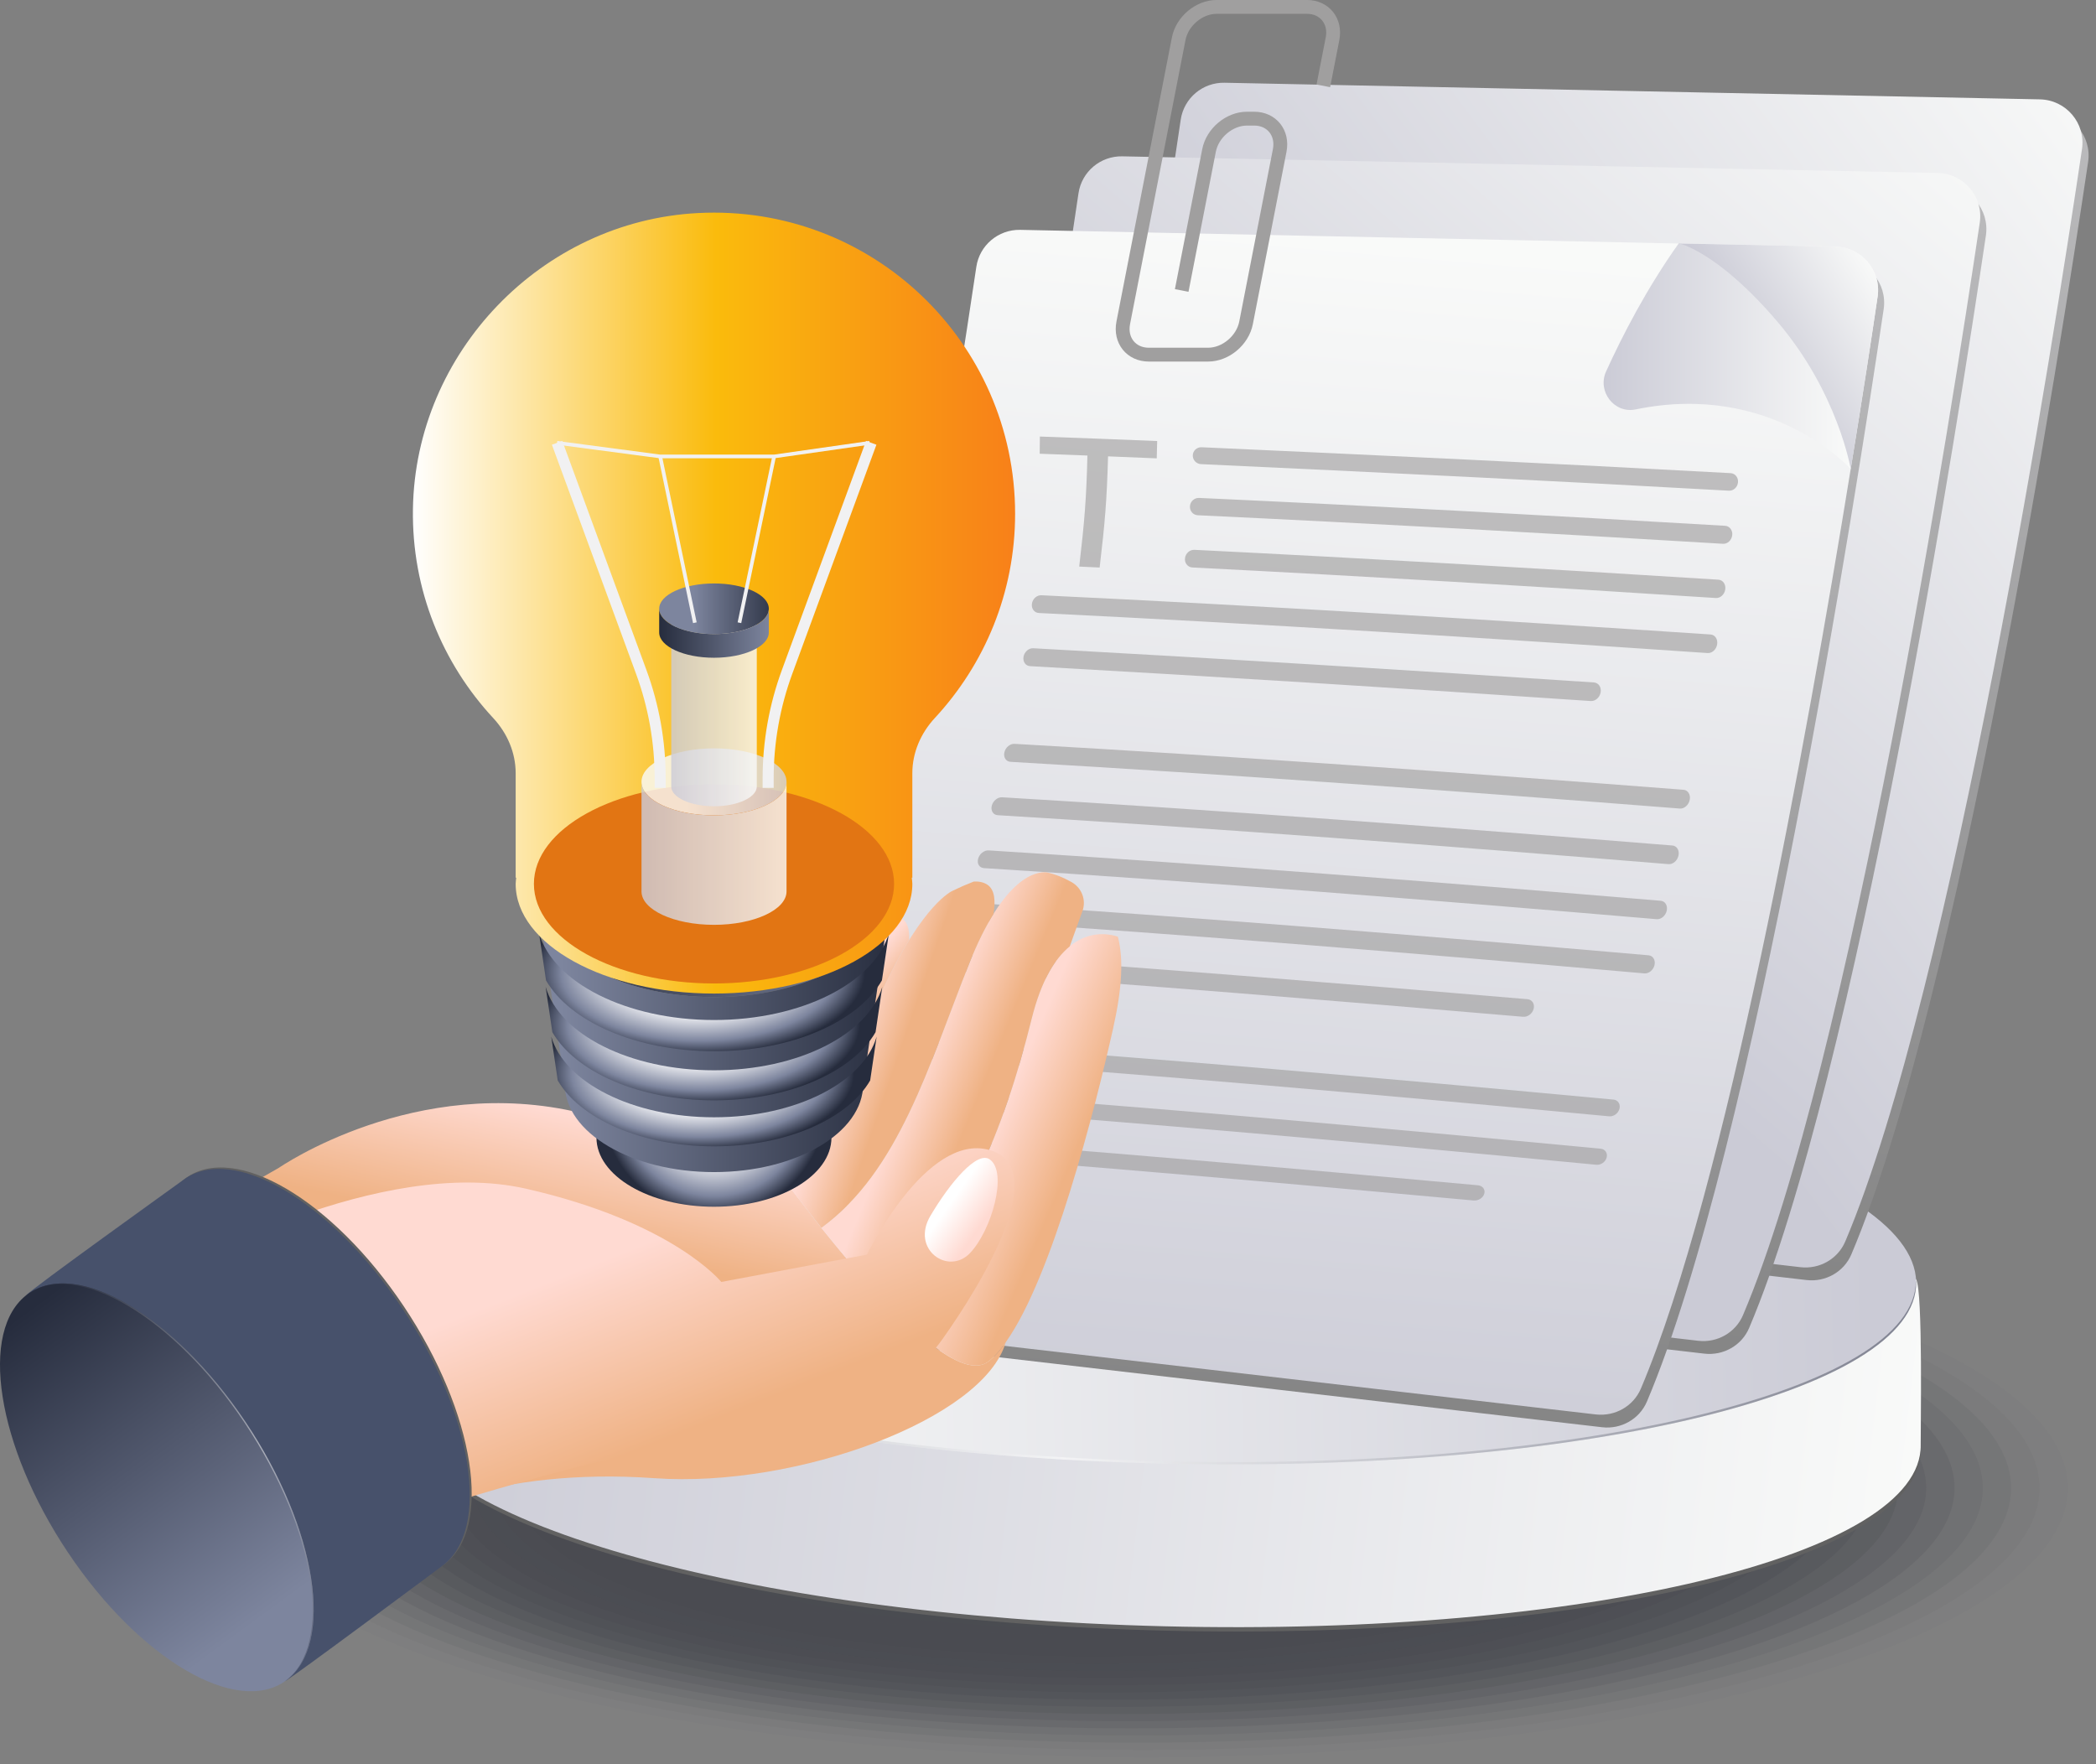 <svg xmlns="http://www.w3.org/2000/svg" enable-background="new 0 0 2202.42 1853.71" viewBox="0 0 2202.42 1853.71"><rect x="0" y="0" width="2202.42" height="1853.71" fill="#808080" stroke="none"/><g><g opacity=".5"><ellipse cx="1208.24" cy="1563.56" fill="#141723" opacity="0" rx="994.18" ry="290.15"/><ellipse cx="1204.29" cy="1563.56" fill="#141723" opacity=".032" rx="968.4" ry="282.63"/><ellipse cx="1200.35" cy="1563.56" fill="#141723" opacity=".065" rx="942.62" ry="275.1"/><ellipse cx="1196.4" cy="1563.56" fill="#141723" opacity=".097" rx="916.83" ry="267.58"/><ellipse cx="1192.46" cy="1563.56" fill="#141723" opacity=".129" rx="891.05" ry="260.05"/><ellipse cx="1188.51" cy="1563.56" fill="#141723" opacity=".161" rx="865.27" ry="252.53"/><ellipse cx="1184.57" cy="1563.56" fill="#141723" opacity=".194" rx="839.48" ry="245"/><ellipse cx="1180.63" cy="1563.56" fill="#141723" opacity=".226" rx="813.7" ry="237.48"/><ellipse cx="1176.68" cy="1563.56" fill="#141723" opacity=".258" rx="787.91" ry="229.95"/><ellipse cx="1172.74" cy="1563.56" fill="#141723" opacity=".29" rx="762.13" ry="222.43"/><ellipse cx="1168.79" cy="1563.56" fill="#141723" opacity=".323" rx="736.35" ry="214.9"/><ellipse cx="1164.85" cy="1563.56" fill="#141723" opacity=".355" rx="710.56" ry="207.38"/><ellipse cx="1160.9" cy="1563.56" fill="#141723" opacity=".387" rx="684.78" ry="199.85"/><ellipse cx="1156.96" cy="1563.56" fill="#141723" opacity=".419" rx="659" ry="192.33"/><ellipse cx="1153.01" cy="1563.56" fill="#141723" opacity=".452" rx="633.21" ry="184.8"/><ellipse cx="1149.07" cy="1563.56" fill="#141723" opacity=".484" rx="607.43" ry="177.28"/><ellipse cx="1145.12" cy="1563.56" fill="#141723" opacity=".516" rx="581.65" ry="169.75"/><ellipse cx="1141.18" cy="1563.56" fill="#141723" opacity=".548" rx="555.86" ry="162.23"/><ellipse cx="1137.23" cy="1563.56" fill="#141723" opacity=".581" rx="530.08" ry="154.7"/><ellipse cx="1133.29" cy="1563.56" fill="#141723" opacity=".613" rx="504.29" ry="147.18"/><ellipse cx="1129.34" cy="1563.56" fill="#141723" opacity=".645" rx="478.51" ry="139.65"/><ellipse cx="1125.4" cy="1563.56" fill="#141723" opacity=".677" rx="452.73" ry="132.13"/><ellipse cx="1121.45" cy="1563.56" fill="#141723" opacity=".71" rx="426.94" ry="124.6"/><ellipse cx="1117.51" cy="1563.56" fill="#141723" opacity=".742" rx="401.16" ry="117.08"/><ellipse cx="1113.56" cy="1563.56" fill="#141723" opacity=".774" rx="375.38" ry="109.55"/><ellipse cx="1109.62" cy="1563.56" fill="#141723" opacity=".806" rx="349.59" ry="102.03"/><ellipse cx="1105.68" cy="1563.56" fill="#141723" opacity=".839" rx="323.81" ry="94.5"/><ellipse cx="1101.73" cy="1563.56" fill="#141723" opacity=".871" rx="298.02" ry="86.98"/><ellipse cx="1097.79" cy="1563.56" fill="#141723" opacity=".903" rx="272.24" ry="79.45"/><ellipse cx="1093.84" cy="1563.56" fill="#141723" opacity=".935" rx="246.46" ry="71.93"/><ellipse cx="1089.9" cy="1563.56" fill="#141723" opacity=".968" rx="220.67" ry="64.4"/><ellipse cx="1085.95" cy="1563.56" fill="#141723" rx="194.89" ry="56.88"/></g><g><g><path fill="#616161" d="M2018.31,1522.66c2.22,116.18-353.55,201.59-794.63,190.77c-441.09-10.82-800.46-113.78-802.68-229.96
				c-2.22-116.18,350.18-299.67,791.27-288.85S2016.08,1406.48,2018.31,1522.66z"/><linearGradient id="a" x1="564.425" x2="1316.058" y1="1436.773" y2="1436.773" gradientTransform="matrix(2.155 .092 -.141 1.195 -610.875 -354.754)" gradientUnits="userSpaceOnUse"><stop offset="0" stop-color="#cbcbd6"/><stop offset="1" stop-color="#f9faf9"/></linearGradient><path fill="url(#a)" d="M2018.22,1518.08c2.22,116.18-353.55,201.59-794.63,190.77c-441.09-10.82-800.46-113.78-802.68-229.96
				c-0.2-10.33-9.82-162.44-4.55-172.24c54.02-100.39,393.96-126.47,795.82-116.61c395.88,9.71,736.06,53.11,801.16,154.21
				C2020.77,1355.79,2017.99,1506.17,2018.22,1518.08z"/><linearGradient id="b" x1="1904.99" x2="1653.952" y1="-76.091" y2="-76.091" gradientTransform="matrix(5.297 .13 .049 2.536 -8119.75 1291.378)" gradientUnits="userSpaceOnUse"><stop offset="0" stop-color="#cbcbd6"/><stop offset="1" stop-color="#f9faf9"/></linearGradient><path fill="url(#b)" d="M2013.46,1347.02c2.22,116.18-353.55,201.59-794.63,190.77c-441.09-10.82-800.46-113.78-802.68-229.96
				c-2.22-116.18,353.55-201.59,794.63-190.77C1651.86,1127.89,2011.23,1230.84,2013.46,1347.02z"/><linearGradient id="c" x1="1612.197" x2="1913.754" y1="-34.859" y2="-34.859" gradientTransform="matrix(5.297 .13 .049 2.536 -8119.75 1291.378)" gradientUnits="userSpaceOnUse"><stop offset="0" stop-color="#40465a"/><stop offset=".436" stop-color="#fff"/><stop offset=".995" stop-color="#2d3345"/></linearGradient><path fill="url(#c)" d="M1218.79,1535.41c-439.57-10.79-797.77-113.08-802.43-228.76c0,0.4-0.22,0.78-0.21,1.18
				c2.22,116.18,361.59,219.13,802.68,229.96c441.08,10.82,796.85-74.59,794.62-190.77c-0.01-0.4-0.23-0.79-0.24-1.19
				C2012.96,1461.39,1658.33,1546.19,1218.79,1535.41z" opacity=".47"/></g><g><g><linearGradient id="d" x1="1545.778" x2="1657.034" y1="1422.885" y2="111.493" gradientUnits="userSpaceOnUse"><stop offset="0" stop-color="#818181"/><stop offset="1" stop-color="#b9b9bb"/></linearGradient><path fill="url(#d)" d="M1945.36,1318.05c112.62-265.15,220.1-954.48,248.78-1147.93c4.03-27.19-16.75-51.64-44.24-52.2
					l-856.74-17.47c-22.98-0.47-42.72,16.15-46.07,38.89c-23.96,162.52-119.4,780.87-221.61,1047.27
					c-10.67,27.82,7.77,58.1,37.36,61.53l835.45,96.89C1918.22,1347.34,1937.52,1336.51,1945.36,1318.05z"/><linearGradient id="e" x1="1521.274" x2="2297.878" y1="761.75" y2="182.799" gradientUnits="userSpaceOnUse"><stop offset="0" stop-color="#cbcbd6"/><stop offset="1" stop-color="#f9faf9"/></linearGradient><path fill="url(#e)" d="M1938.93,1304.54c112.62-265.15,220.1-954.48,248.78-1147.93c4.03-27.19-16.75-51.64-44.24-52.2
					l-856.74-17.47c-22.98-0.47-42.72,16.15-46.07,38.89c-23.96,162.52-119.4,780.87-221.61,1047.27
					c-10.67,27.82,7.77,58.1,37.36,61.53l835.45,96.89C1911.78,1333.83,1931.09,1323,1938.93,1304.54z"/></g><g><linearGradient id="f" x1="1438.367" x2="1549.623" y1="1500.221" y2="188.829" gradientUnits="userSpaceOnUse"><stop offset="0" stop-color="#818181"/><stop offset="1" stop-color="#b9b9bb"/></linearGradient><path fill="url(#f)" d="M1837.95,1395.38c112.62-265.15,220.1-954.48,248.78-1147.93c4.03-27.19-16.75-51.64-44.24-52.2
					l-856.74-17.47c-22.98-0.47-42.72,16.15-46.07,38.89c-23.96,162.52-119.4,780.87-221.61,1047.27
					c-10.67,27.82,7.77,58.1,37.36,61.53l835.45,96.89C1810.8,1424.67,1830.11,1413.84,1837.95,1395.38z"/><linearGradient id="g" x1="1428.75" x2="2068.399" y1="851.224" y2="105.746" gradientUnits="userSpaceOnUse"><stop offset="0" stop-color="#cbcbd6"/><stop offset="1" stop-color="#f9faf9"/></linearGradient><path fill="url(#g)" d="M1831.51,1381.87c112.62-265.15,220.1-954.48,248.78-1147.93c4.03-27.19-16.75-51.64-44.24-52.2
					l-856.74-17.47c-22.98-0.47-42.72,16.15-46.07,38.89c-23.96,162.52-119.4,780.87-221.61,1047.27
					c-10.67,27.82,7.77,58.1,37.36,61.53l835.45,96.89C1804.37,1411.17,1823.67,1400.33,1831.51,1381.87z"/></g><g><linearGradient id="h" x1="1330.957" x2="1442.212" y1="1577.557" y2="266.165" gradientUnits="userSpaceOnUse"><stop offset="0" stop-color="#818181"/><stop offset="1" stop-color="#b9b9bb"/></linearGradient><path fill="url(#h)" d="M1730.54,1472.72c112.62-265.15,220.1-954.48,248.78-1147.93c4.03-27.19-16.75-51.64-44.24-52.2
					l-856.74-17.47c-22.98-0.47-42.72,16.15-46.07,38.89c-23.96,162.52-119.4,780.87-221.61,1047.27
					c-10.67,27.82,7.77,58.1,37.36,61.53l835.45,96.89C1703.39,1502.01,1722.7,1491.18,1730.54,1472.72z"/><linearGradient id="i" x1="1324.565" x2="1435.819" y1="1564.118" y2="252.743" gradientUnits="userSpaceOnUse"><stop offset="0" stop-color="#cbcbd6"/><stop offset="1" stop-color="#f9faf9"/></linearGradient><path fill="url(#i)" d="M1972.98,311.32c-6.01,41.11-15.71,104.52-28.31,181.51c-46.35,285.64-131.86,757.44-220.48,966.29
					c-7.95,18.62-27.15,29.28-47.12,27.15l-680.46-78.92l-154.94-18.04c-29.67-3.49-48.09-33.74-37.43-61.47
					c17.45-45.76,34.9-102,51.78-164.44c81.06-301.16,149.9-748.33,169.87-882.91c3.3-22.69,23.08-39.36,45.96-38.98l692.09,14.35
					l164.64,3.3C1956.11,259.74,1976.86,284.17,1972.98,311.32z"/></g><g opacity=".63"><g><g><path fill="#a09f9f" d="M1816.72,515.61c-184.86-10.4-369.76-19.33-554.71-27.91c-4.98-0.22-8.83-4.38-8.66-9.28
							c0.17-4.9,4.3-8.68,9.28-8.47c185.33,8.35,370.62,17.06,555.87,27.22c4.77,0.26,8.24,4.57,7.74,9.67
							S1821.48,515.87,1816.72,515.61z"/></g><g><path fill="#a09f9f" d="M1810.5,571.4c-183.89-11.11-367.89-21.32-551.91-29.99c-4.95-0.23-8.61-4.51-8.23-9.54
							c0.38-5.03,4.67-8.9,9.63-8.67c184.3,8.45,368.57,18.42,552.74,29.29c4.74,0.28,8.07,4.71,7.45,9.94
							C1819.56,567.66,1815.23,571.68,1810.5,571.4z"/></g><g><path fill="#a09f9f" d="M1803,628.38c-183.25-11.83-366.62-22.75-550.01-32.08c-4.94-0.25-8.42-4.62-7.84-9.74
							c0.58-5.13,5.02-9.07,9.96-8.82c183.57,9.1,367.12,19.79,550.56,31.38c4.71,0.29,7.93,4.83,7.19,10.16
							S1807.71,628.68,1803,628.38z"/></g><g><path fill="#a09f9f" d="M1794.35,686.21c-234.13-15.93-468.36-30.63-702.76-42.09c-4.77-0.23-8-4.59-7.27-9.74
							s5.15-9.13,9.92-8.91c234.52,11.2,468.88,25.59,703.14,41.22c4.69,0.31,7.81,4.92,6.97,10.32
							C1803.51,682.41,1799.04,686.53,1794.35,686.21z"/></g><g><path fill="#a09f9f" d="M1671.52,736.63c-196.35-13.31-392.61-25.66-589.1-36.66c-4.76-0.24-7.84-4.65-6.94-9.85
							c0.91-5.2,5.46-9.21,10.22-8.97c196.5,10.78,392.77,22.88,589.13,35.94c4.84,0.33,8.01,4.97,7.09,10.37
							C1681.01,732.86,1676.35,736.97,1671.52,736.63z"/></g><g><path fill="#a09f9f" d="M1765.16,849.61c-234.29-18.41-468.7-35.55-703.33-49.1c-4.76-0.27-7.64-4.71-6.47-9.93
							c1.17-5.22,5.94-9.24,10.7-8.97c234.5,13.3,468.78,30.16,702.95,48.28c4.67,0.36,7.58,5.06,6.52,10.52
							C1774.47,845.86,1769.83,849.97,1765.16,849.61z"/></g><g><path fill="#a09f9f" d="M1753.25,908.02c-234.79-19.24-469.7-37.21-704.85-51.44c-4.77-0.28-7.56-4.71-6.27-9.91
							c1.29-5.2,6.15-9.18,10.92-8.91c234.95,14.01,469.67,31.7,704.27,50.67c4.67,0.38,7.54,5.07,6.41,10.49
							C1762.61,904.33,1757.92,908.4,1753.25,908.02z"/></g><g><path fill="#a09f9f" d="M1740.77,965.86c-235.46-20.03-471.04-38.78-706.88-53.66c-4.78-0.3-7.5-4.69-6.12-9.83
							c1.38-5.15,6.33-9.09,11.11-8.8c235.59,14.67,470.93,33.16,706.15,52.93c4.68,0.39,7.51,5.05,6.33,10.4
							C1750.18,962.25,1745.45,966.25,1740.77,965.86z"/></g><g><path fill="#a09f9f" d="M1727.85,1022.81c-236.26-20.77-472.65-40.25-709.33-55.72c-4.79-0.31-7.47-4.64-6.02-9.71
							c1.45-5.07,6.48-8.94,11.26-8.64c236.38,15.28,472.49,34.52,708.47,55.05c4.69,0.41,7.49,5.01,6.28,10.27
							C1737.31,1019.31,1732.54,1023.22,1727.85,1022.81z"/></g><g><path fill="#a09f9f" d="M1600.4,1068.4c-199.25-17.11-398.38-33.09-597.85-47.44c-4.8-0.32-7.46-4.57-5.95-9.54
							c1.5-4.97,6.58-8.75,11.38-8.44c199.19,14.2,398.05,30,597.03,46.93c4.89,0.43,7.81,4.93,6.54,10.04
							C1610.27,1065.07,1605.29,1068.84,1600.4,1068.4z"/></g><g><path fill="#a09f9f" d="M1690.89,1173c-238.88-22.46-477.91-43.64-717.27-60.43c-4.83-0.33-7.48-4.4-5.95-9.12
							c1.54-4.72,6.67-8.31,11.5-7.98c239.02,16.66,477.71,37.66,716.26,59.95c4.72,0.44,7.52,4.75,6.26,9.62
							C1700.44,1169.89,1695.61,1173.44,1690.89,1173z"/></g><g><path fill="#a09f9f" d="M1677.4,1223.9c-239.87-22.93-479.88-44.58-720.24-61.7c-4.85-0.34-7.52-4.26-6-8.81
							c1.53-4.55,6.67-7.99,11.51-7.66c240.03,17.02,479.71,38.52,719.25,61.3c4.74,0.45,7.54,4.61,6.3,9.28
							C1686.97,1220.97,1682.15,1224.35,1677.4,1223.9z"/></g><g><path fill="#a09f9f" d="M1548.39,1261.44c-202.44-18.65-404.73-36.08-607.42-51.68c-4.86-0.34-7.58-4.1-6.09-8.45
							c1.49-4.35,6.63-7.63,11.49-7.29c202.42,15.53,404.44,32.87,606.61,51.42c4.96,0.47,7.93,4.46,6.67,8.88
							C1558.38,1258.75,1553.36,1261.91,1548.39,1261.44z"/></g><g><g><path fill="#a09f9f" d="M1142.63,478.67c-20.17-0.79-30.21-1.17-50.14-1.91c0.13-7.26,0.17-10.88,0.17-18.06
								c48.65,1.75,73.4,2.7,123.28,4.72c-0.13,7.24-0.22,10.88-0.47,18.2c-20.55-0.86-30.78-1.28-51.15-2.09
								c-1.26,45.54-3.18,69.09-8.84,116.82c-8.61-0.41-12.9-0.61-21.47-1.01C1139.61,547.67,1141.49,524.15,1142.63,478.67z"/></g></g></g></g><path fill="none" stroke="#a09f9f" stroke-miterlimit="10" stroke-width="14.544" d="M1390.52,90.21l9.67-49.52c3.6-18.46-8.41-33.43-26.83-33.43h-94.92c-18.42,0-36.28,14.97-39.88,33.43
				l-58.27,298.53c-3.6,18.46,8.41,33.43,26.83,33.43h62.33c18.42,0,36.28-14.97,39.88-33.43l35.35-181.12
				c3.6-18.46-8.41-33.43-26.83-33.43h-7.54c-18.42,0-36.28,14.97-39.88,33.43l-28.72,147.13"/><linearGradient id="j" x1="1847.682" x2="2067.954" y1="378.36" y2="244.781" gradientUnits="userSpaceOnUse"><stop offset="0" stop-color="#cbcbd6"/><stop offset=".604" stop-color="#f9faf9"/></linearGradient><path fill="url(#j)" d="M1972.98,311.32c-6.01,41.11-15.71,104.52-28.31,181.51c-15.13-39.95-173.75-229.02-180.73-236.97
				l164.64,3.3C1956.11,259.74,1976.86,284.17,1972.98,311.32z"/><linearGradient id="k" x1="1685.052" x2="1944.662" y1="374.253" y2="374.253" gradientUnits="userSpaceOnUse"><stop offset="0" stop-color="#cbcbd6"/><stop offset="1" stop-color="#f9faf9"/></linearGradient><path fill="url(#k)" d="M1763.98,255.72c0,0,40.48,7.99,103.95,82.63s76.73,154.43,76.73,154.43s-82.72-92.19-225.95-62.58
				c-22.52,4.66-40.58-18.94-31.07-39.88C1704.36,353.5,1729.99,303.49,1763.98,255.72z"/><linearGradient id="l" x1="957.052" x2="819.758" y1="1270.266" y2="1337.729" gradientUnits="userSpaceOnUse"><stop offset="0" stop-color="#cbcbd6"/><stop offset="1" stop-color="#f9faf9"/></linearGradient><path fill="url(#l)" d="M996.6,1407.35l-154.94-18.04c-29.67-3.49-48.09-33.74-37.43-61.47c17.45-45.76,34.9-102,51.78-164.44
				L996.6,1407.35z"/><linearGradient id="m" x1="1055.119" x2="902.439" y1="1158.557" y2="1308.87" gradientUnits="userSpaceOnUse"><stop offset="0" stop-color="#cbcbd6"/><stop offset="1" stop-color="#f9faf9"/></linearGradient><path fill="url(#m)" d="M996.6,1407.35c0,0-25.99-68.76-10.25-141.49c12.9-59.64,30.23-90.13,43.04-105.43
				c7.29-8.72,2.73-22.32-8.31-25c-28.75-6.97-82.37-9.16-165.07,27.97C856.01,1163.4,857.39,1269.36,996.6,1407.35z"/></g><g><linearGradient id="n" x1="645.638" x2="618.516" y1="1179.675" y2="1311.213" gradientUnits="userSpaceOnUse"><stop offset="0" stop-color="#ffdad2"/><stop offset="1" stop-color="#efb284"/></linearGradient><path fill="url(#n)" d="M1056.75,1410.55c-22.94,80.05-219.1,153.29-369.08,142.69c-168.95-12.02-263.08,41.76-263.08,41.76
				l-262.92-292.82l131.46-75.14c0,0,143.49-99.51,317.19-57.58c141.9,34.17,173.7,14.71,173.7,14.71s0,0,0.16,0.16
				c5.54,8.22,200.12,289.5,254.86,246C1045.04,1425.58,1051.05,1418.78,1056.75,1410.55z"/><linearGradient id="o" x1="1044.21" x2="1125.322" y1="1187.209" y2="1222.198" gradientUnits="userSpaceOnUse"><stop offset="0" stop-color="#ffdad2"/><stop offset="1" stop-color="#efb284"/></linearGradient><path fill="url(#o)" d="M1169.54,1081.03c-18.67,83.37-63.6,260.39-112.64,329.21c0.16,0.16,0,0.16-0.16,0.32
				c-5.69,8.23-11.71,15.03-17.72,19.77c-21.04,16.77-62.96-14.71-106.78-60.27c79.89-78.94,122.6-181.93,151.71-299.15
				c25-100.77,76.57-91.44,90.65-86.69C1180.77,1007.78,1179.03,1038.79,1169.54,1081.03z"/><linearGradient id="p" x1="966.133" x2="1029.753" y1="1121.986" y2="1148.29" gradientUnits="userSpaceOnUse"><stop offset="0" stop-color="#ffdad2"/><stop offset="1" stop-color="#efb284"/></linearGradient><path fill="url(#p)" d="M1124.13,994.27l13.3-36.99c4.23-11.76-0.89-24.69-11.88-30.64c-2.29-1.24-4.66-2.45-7.11-3.64
				c-5.38-2.53-10.76-4.43-16.45-5.86c0,0-0.95-0.32-2.53-0.48c-9.65-0.95-44.14,3.17-80.68,94.92
				c-43.19,108.37-73.88,218.79-155.67,278.59c21.67,27.21,45.72,55.53,69.13,79.89c79.89-78.94,122.6-181.93,151.71-299.15
				c10.36-41.75,25.28-64.43,40.2-76.54C1124.16,994.36,1124.13,994.27,1124.13,994.27z"/><linearGradient id="q" x1="891.431" x2="944.985" y1="1089.283" y2="1107.75" gradientUnits="userSpaceOnUse"><stop offset="0" stop-color="#ffdad2"/><stop offset="1" stop-color="#efb284"/></linearGradient><path fill="url(#q)" d="M1037.27,929.47c-4.34-2.74-9.17-3.42-14.04-3.16c-7.39,2.85-14.71,6.02-21.85,9.49c0,0-0.63,0.32-1.9,0.95
				c-8.23,4.75-42.4,29.58-86.06,135.1c-33.54,81-75.46,130.35-99.66,154.08c13.45,18.19,30.53,40.82,49.36,64.23
				c81.79-59.8,112.48-170.22,155.67-278.59c8.59-21.57,17.05-38.15,25.12-51.11C1046.07,947.54,1045.66,934.77,1037.27,929.47z"/><linearGradient id="r" x1="861.568" x2="894.967" y1="1080.392" y2="1106.634" gradientUnits="userSpaceOnUse"><stop offset="0" stop-color="#ffdad2"/><stop offset="1" stop-color="#efb284"/></linearGradient><path fill="url(#r)" d="M948.22,965.39c-46.83,28.16-164.21,218.79-164.21,218.79s0,0,0.16,0.16c1.26,1.9,12.5,18.19,29.58,41.6
				c24.2-23.73,66.13-73.09,99.66-154.08c15.38-37.18,29.55-64.18,41.86-83.98C955.78,977.77,953.99,969.46,948.22,965.39z"/><linearGradient id="s" x1="642.142" x2="715.627" y1="1320.557" y2="1505.801" gradientUnits="userSpaceOnUse"><stop offset="0" stop-color="#ffdad2"/><stop offset="1" stop-color="#efb284"/></linearGradient><path fill="url(#s)" d="M189.73,1333.45c0,0,208.42-119.61,363.05-84.39c154.63,35.21,205.15,97.98,205.15,97.98l153.09-28.73
				c0,0,61.97-127.91,128.2-110.06c66.23,17.85-6.11,138.51-48.64,198.54c-42.53,60.03-112.92,80.55-259.89,107.25
				c-146.97,26.7-306.1,80.98-306.1,80.98L189.73,1333.45z"/><g><path fill="#616161" d="M195.05,1238.05c51.55-37.83,154.15,22.36,229.15,134.45c75,112.09,94.01,233.62,42.46,271.46
					c-51.55,37.83-285.78,74.24-360.78-37.85C30.87,1494.01,143.5,1275.88,195.05,1238.05z"/><path fill="#47516b" d="M193.01,1239.54c51.55-37.83,154.15,22.36,229.15,134.45c75,112.09,94.01,233.62,42.46,271.46
					c-4.59,3.36-159.24,118.84-164.58,120.69c-54.67,18.91-127.87-56.42-196.2-158.54c-67.31-100.6-109.48-198.29-76.06-246.77
					C31.6,1355.29,187.73,1243.42,193.01,1239.54z"/><linearGradient id="t" x1="2237.974" x2="2029.119" y1="-317.873" y2="-317.873" gradientTransform="matrix(-1.083 -1.618 1.353 -.993 2889.729 4676.9)" gradientUnits="userSpaceOnUse"><stop offset="0" stop-color="#262c3d"/><stop offset="1" stop-color="#7d859e"/></linearGradient><path fill="url(#t)" d="M29,1359.9c51.55-37.83,154.15,22.36,229.15,134.45s94.01,233.62,42.46,271.46
					c-51.55,37.83-154.15-22.36-229.15-134.45S-22.55,1397.73,29,1359.9z"/><linearGradient id="u" x1="1994.38" x2="2245.265" y1="-283.568" y2="-283.568" gradientTransform="matrix(-1.083 -1.618 1.353 -.993 2889.729 4676.9)" gradientUnits="userSpaceOnUse"><stop offset="0" stop-color="#40465a"/><stop offset=".436" stop-color="#fff"/><stop offset=".995" stop-color="#2d3345"/></linearGradient><path fill="url(#u)" d="M257.09,1495.12c74.74,111.7,93.83,232.73,42.94,271.01c0.18-0.13,0.39-0.2,0.57-0.33
					c51.55-37.83,32.55-159.37-42.46-271.46c-75-112.09-177.59-172.28-229.14-134.45c-0.18,0.13-0.31,0.31-0.49,0.44
					C80.24,1323.32,182.35,1383.43,257.09,1495.12z" opacity=".47"/></g><linearGradient id="v" x1="1032.954" x2="1000.522" y1="1284.269" y2="1261.446" gradientUnits="userSpaceOnUse"><stop offset="0" stop-color="#ffdad2"/><stop offset="1" stop-color="#fff"/></linearGradient><path fill="url(#v)" d="M1039.88,1218.18c-13.17-9-41.22,23.92-62.18,59.28c-20.96,35.36,18.66,63.05,41.42,39.38
				S1059.49,1231.59,1039.88,1218.18z"/><g><g><radialGradient id="w" cx="2326.197" cy="425.944" r="8.255" gradientTransform="translate(-35277.594 -5437.271) scale(15.488)" gradientUnits="userSpaceOnUse"><stop offset=".444" stop-color="#fefeff"/><stop offset=".759" stop-color="#7d859e"/><stop offset=".92" stop-color="#262c3d"/></radialGradient><path fill="url(#w)" d="M894.98,1051.37l-21.3,143.92c0,40.14-55.26,72.72-123.42,72.72c-68.26,0-123.52-32.58-123.52-72.72
						l-21.3-143.92c11.79,40.72,72.19,71.79,144.82,71.79C822.9,1123.16,883.19,1092.09,894.98,1051.37z"/><path fill="#e27513" d="M936.79,937.78c0,6.35-0.97,12.7-2.77,18.76L936.79,937.78z"/><linearGradient id="x" x1="563.64" x2="936.793" y1="937.784" y2="937.784" gradientUnits="userSpaceOnUse"><stop offset="0" stop-color="#262c3d"/><stop offset="1" stop-color="#7d859e"/></linearGradient><path fill="url(#x)" d="M936.79,937.78l-2.77,18.76c-14.98,51.7-91.52,91.15-183.73,91.15c-92.21,0-168.9-39.44-183.87-91.15
						l-2.77-18.76c0-60.72,83.62-109.91,186.65-109.91C853.32,827.88,936.79,877.07,936.79,937.78z"/><linearGradient id="y" x1="943.559" x2="589.883" y1="1094.077" y2="1094.077" gradientUnits="userSpaceOnUse"><stop offset="0" stop-color="#262c3d"/><stop offset="1" stop-color="#7d859e"/></linearGradient><path fill="url(#y)" d="M934.02,956.55l-27.04,182.73c0,50.97-70.17,92.33-156.69,92.33c-86.67,0-156.83-41.36-156.83-92.33
						l-27.04-182.73c14.98,51.7,91.66,91.15,183.87,91.15C842.5,1047.69,919.04,1008.25,934.02,956.55z"/><radialGradient id="z" cx="2325.132" cy="417.031" r="12.286" gradientTransform="matrix(15.488 0 0 7.748 -35277.594 -2209.637)" gradientUnits="userSpaceOnUse"><stop offset=".444" stop-color="#fefeff"/><stop offset=".759" stop-color="#7d859e"/><stop offset=".92" stop-color="#262c3d"/></radialGradient><path fill="url(#z)" d="M750.29,1104.59c81.97,0,151.44-31.19,176.41-74.43l7.33-49.5c-14.98,51.7-91.52,91.15-183.73,91.15
						s-168.9-39.44-183.87-91.15l7.32,49.49C598.72,1073.39,668.31,1104.59,750.29,1104.59z"/><radialGradient id="A" cx="2355.385" cy="373.626" r="12.286" gradientTransform="matrix(14.903 0 0 7.455 -34367.098 -1709.198)" gradientUnits="userSpaceOnUse"><stop offset=".444" stop-color="#fefeff"/><stop offset=".759" stop-color="#7d859e"/><stop offset=".92" stop-color="#262c3d"/></radialGradient><path fill="url(#A)" d="M750.28,1156.2c78.87,0,145.72-30.02,169.74-71.62l7.05-47.63c-14.41,49.75-88.06,87.7-176.79,87.7
						s-162.52-37.95-176.93-87.7l7.05,47.62C604.45,1126.18,671.41,1156.2,750.28,1156.2z"/><radialGradient id="B" cx="2383.045" cy="334.011" r="12.286" gradientTransform="matrix(14.405 0 0 7.207 -33592.86 -1279.697)" gradientUnits="userSpaceOnUse"><stop offset=".444" stop-color="#fefeff"/><stop offset=".759" stop-color="#7d859e"/><stop offset=".92" stop-color="#262c3d"/></radialGradient><path fill="url(#B)" d="M750.28,1204.53c76.24,0,140.85-29.01,164.07-69.23l6.81-46.04c-13.93,48.09-85.12,84.77-170.89,84.77
						s-157.09-36.68-171.02-84.77l6.81,46.03C609.32,1175.51,674.04,1204.53,750.28,1204.53z"/></g><linearGradient id="C" x1="433.863" x2="1066.646" y1="633.714" y2="633.714" gradientUnits="userSpaceOnUse"><stop offset="0" stop-color="#fff"/><stop offset=".503" stop-color="#fabb0c"/><stop offset="1" stop-color="#f88019"/></linearGradient><path fill="url(#C)" d="M1066.65,539.82c0-180.33-150.87-325.43-333.27-315.95C569.09,232.4,436.45,370.34,433.9,534.83
					c-1.32,84.96,31.03,162.21,84.4,219.73c14.71,15.86,23.55,36.26,23.55,57.89v109.79h0.59c-0.22,2.16-0.59,4.3-0.59,6.49
					c0,63.66,93.31,115.27,208.41,115.27c115.1,0,208.4-51.61,208.4-115.27c0-2.19-0.37-4.33-0.59-6.49h0.59V812.47
					c0-21.67,8.88-42.09,23.61-57.98C1034.55,698.11,1066.65,622.78,1066.65,539.82z"/><ellipse cx="750.25" cy="928.73" fill="#e27513" rx="189.24" ry="104.67"/><g opacity=".81"><linearGradient id="D" x1="846.602" x2="722.302" y1="821.543" y2="821.543" gradientUnits="userSpaceOnUse"><stop offset="0" stop-color="#cbcbd6"/><stop offset="1" stop-color="#f9faf9"/></linearGradient><path fill="url(#D)" d="M826.46,821.48c0,19.46-34.09,35.25-76.2,35.25c-42.12,0-76.2-15.79-76.2-35.25
						c0-19.33,34.09-35.12,76.2-35.12C792.37,786.35,826.46,802.15,826.46,821.48z"/><linearGradient id="E" x1="674.054" x2="826.456" y1="896.636" y2="896.636" gradientUnits="userSpaceOnUse"><stop offset="0" stop-color="#cbcbd6"/><stop offset="1" stop-color="#f9faf9"/></linearGradient><path fill="url(#E)" d="M826.46,821.48v115.19c0,19.33-34.09,35.12-76.2,35.12c-42.12,0-76.2-15.79-76.2-35.12V821.48
						c0,19.46,34.09,35.25,76.2,35.25C792.37,856.73,826.46,840.94,826.46,821.48z"/></g><g opacity=".81"><linearGradient id="F" x1="807.077" x2="733.769" y1="654.386" y2="654.386" gradientUnits="userSpaceOnUse"><stop offset="0" stop-color="#cbcbd6"/><stop offset="1" stop-color="#f9faf9"/></linearGradient><path fill="url(#F)" d="M795.2,654.35c0,11.48-20.1,20.79-44.94,20.79c-24.84,0-44.94-9.31-44.94-20.79
						c0-11.4,20.1-20.72,44.94-20.72C775.09,633.63,795.2,642.95,795.2,654.35z"/><linearGradient id="G" x1="705.314" x2="795.196" y1="750.765" y2="750.765" gradientUnits="userSpaceOnUse"><stop offset="0" stop-color="#cbcbd6"/><stop offset="1" stop-color="#f9faf9"/></linearGradient><path fill="url(#G)" d="M795.2,654.35v172.12c0,11.4-20.1,20.72-44.94,20.72c-24.84,0-44.94-9.31-44.94-20.72V654.35
						c0,11.48,20.1,20.79,44.94,20.79C775.09,675.14,795.2,665.82,795.2,654.35z"/></g><g><linearGradient id="H" x1="823.085" x2="729.125" y1="639.671" y2="639.671" gradientUnits="userSpaceOnUse"><stop offset="0" stop-color="#262c3d"/><stop offset="1" stop-color="#7d859e"/></linearGradient><path fill="url(#H)" d="M807.86,639.62c0,14.71-25.77,26.65-57.6,26.65c-31.84,0-57.6-11.94-57.6-26.65
						c0-14.61,25.77-26.55,57.6-26.55C782.09,613.07,807.86,625.01,807.86,639.62z"/><linearGradient id="I" x1="692.653" x2="807.856" y1="665.385" y2="665.385" gradientUnits="userSpaceOnUse"><stop offset="0" stop-color="#262c3d"/><stop offset="1" stop-color="#7d859e"/></linearGradient><path fill="url(#I)" d="M807.86,639.62v24.97c0,14.61-25.77,26.55-57.6,26.55c-31.84,0-57.6-11.94-57.6-26.55v-24.97
						c0,14.71,25.77,26.65,57.6,26.65C782.09,666.27,807.86,654.33,807.86,639.62z"/></g><path fill="none" stroke="#f1f1f2" stroke-miterlimit="10" stroke-width="11.616" d="M807.15,827.88v-9.99c0-38.17,6.73-76.03,19.89-111.86l88.42-240.73"/><path fill="none" stroke="#f1f1f2" stroke-miterlimit="10" stroke-width="11.616" d="M693.69,827.88v-9.99c0-38.17-6.73-76.03-19.89-111.86L585.38,465.3"/><g><line x1="730.13" x2="693.69" y1="654.35" y2="479.62" fill="none" stroke="#f1f1f2" stroke-miterlimit="10" stroke-width="3.872"/><line x1="776.97" x2="813.42" y1="654.35" y2="479.62" fill="none" stroke="#f1f1f2" stroke-miterlimit="10" stroke-width="3.872"/><polyline fill="none" stroke="#f1f1f2" stroke-miterlimit="10" stroke-width="3.872" points="585.38 465.3 693.69 479.62 813.42 479.62 913.75 465.3"/></g></g></g></g></g></svg>